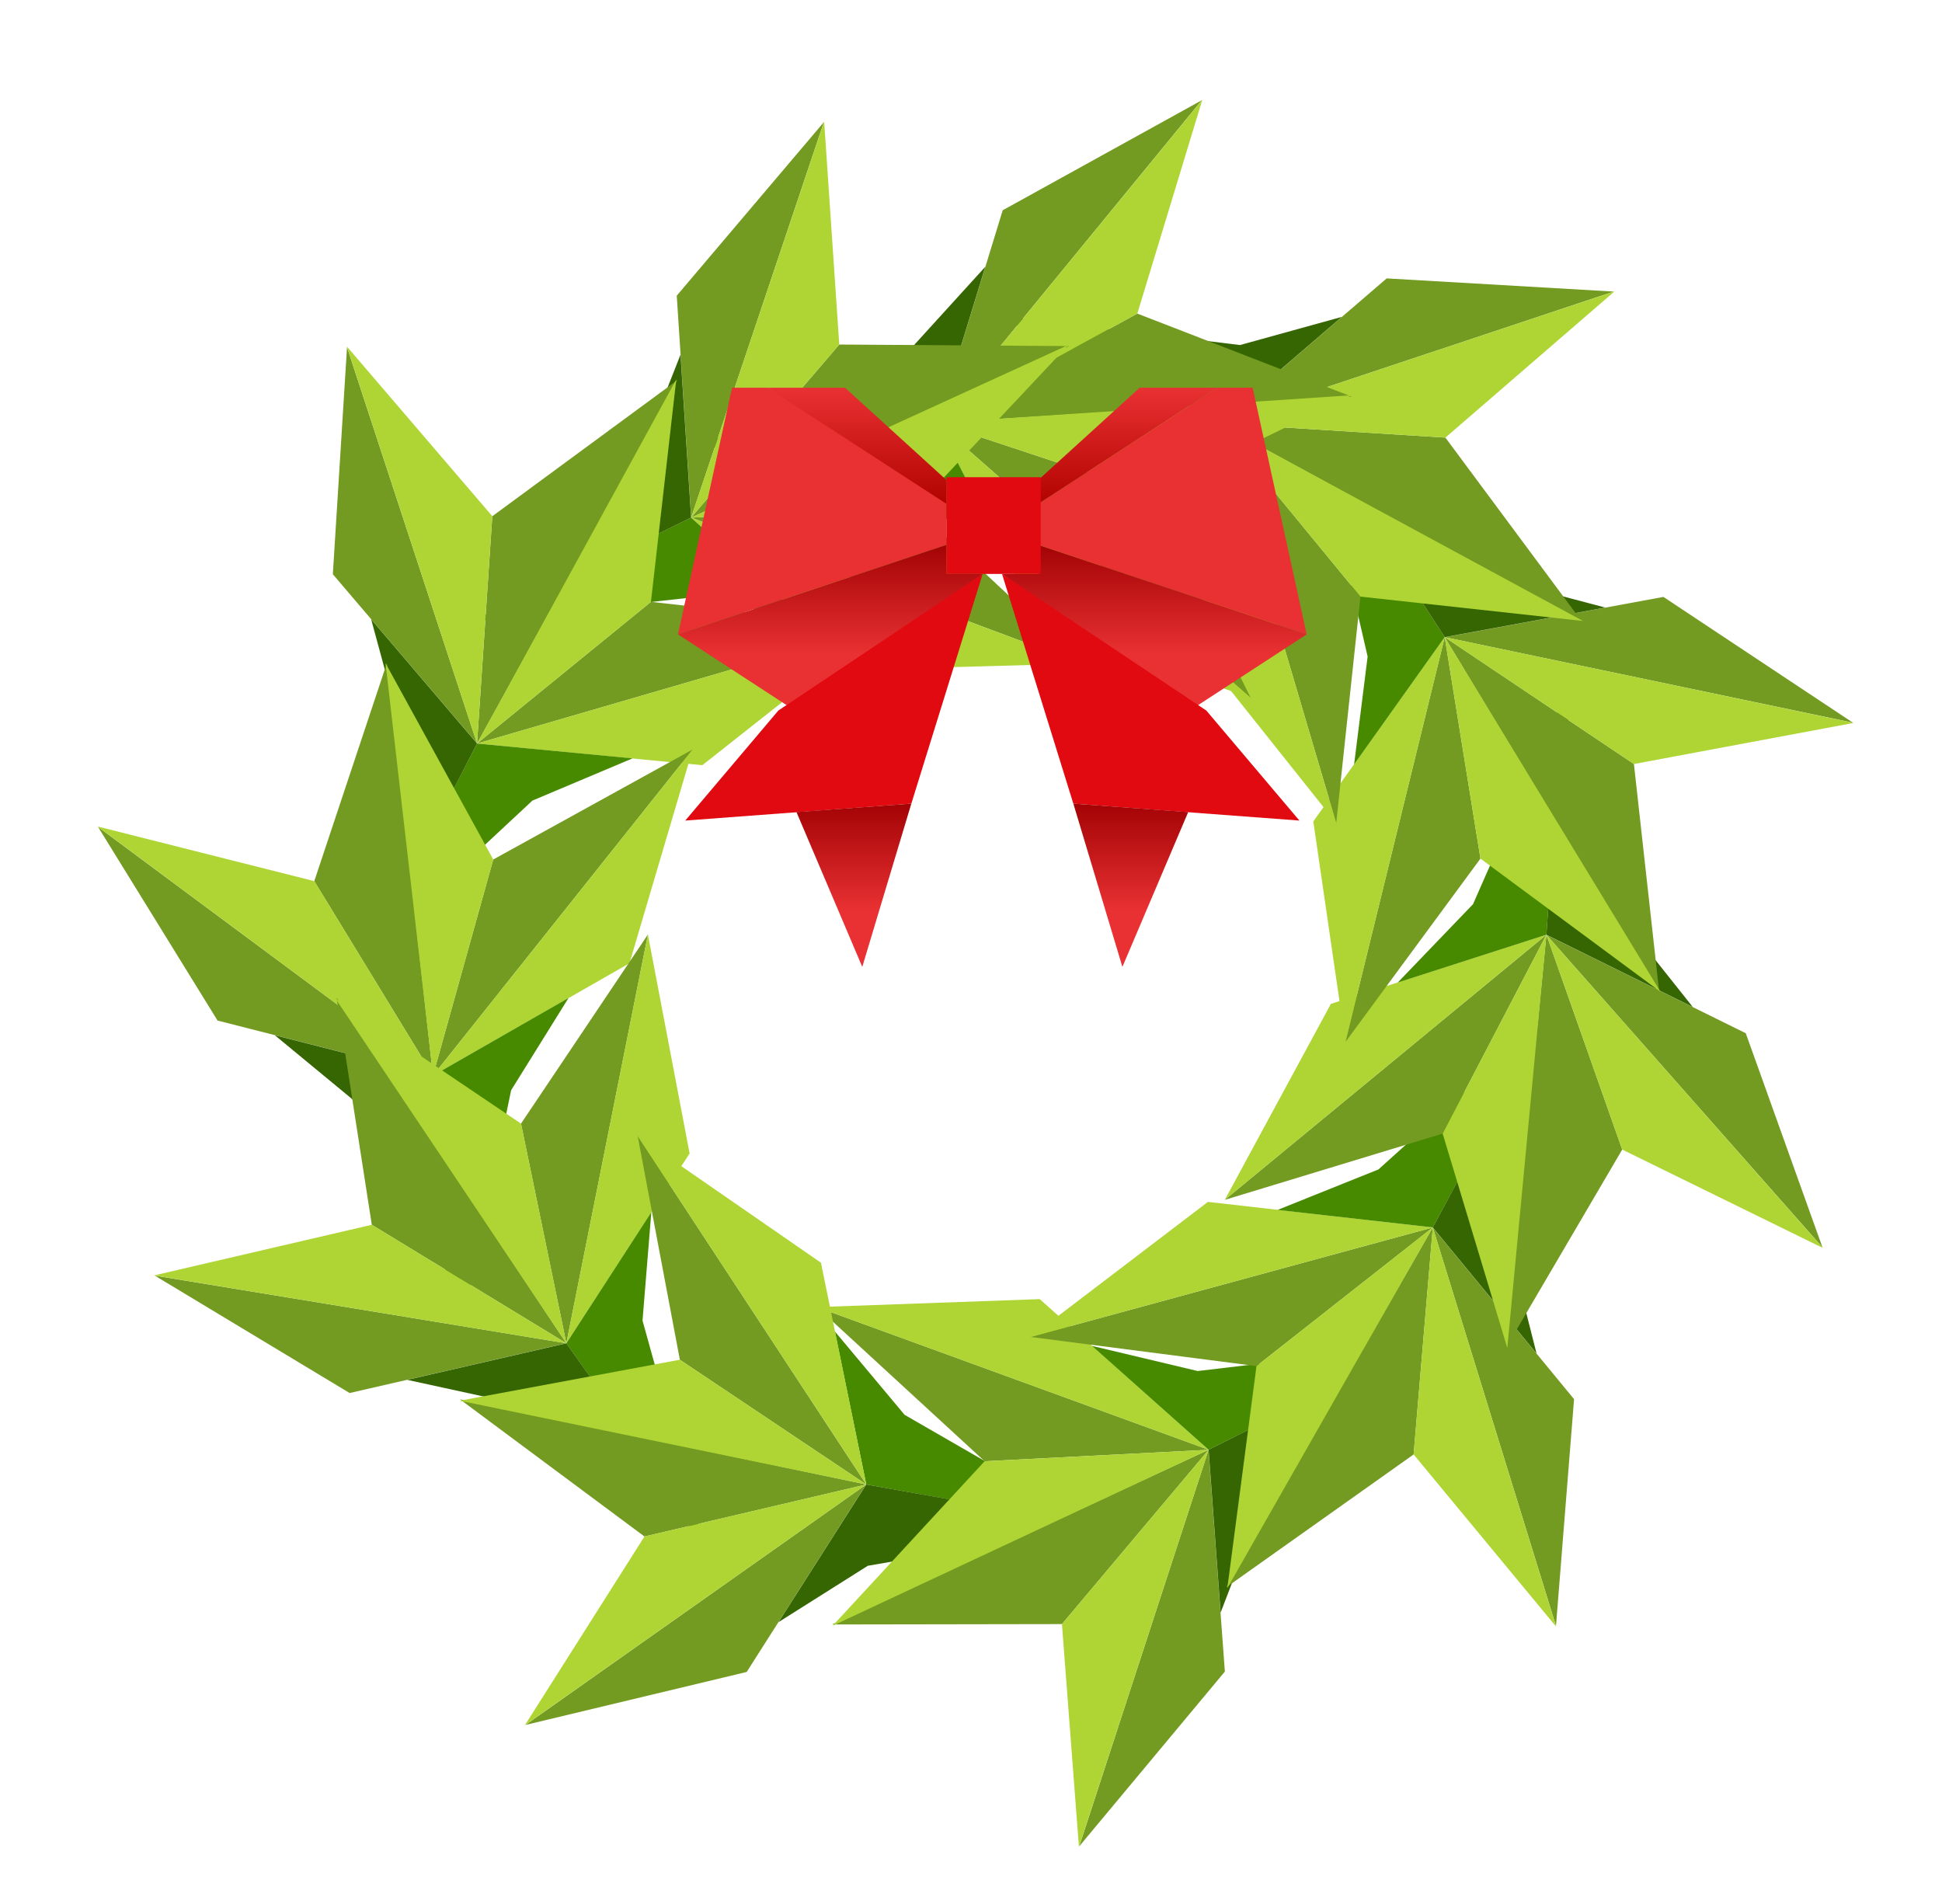 <svg width="556" height="545" viewBox="0 0 556 545" fill="none" xmlns="http://www.w3.org/2000/svg">
<path d="M247.956 425.031L150.457 493.837L213.777 478.67L247.956 425.031Z" fill="#739A21"/>
<path d="M258.985 405.054L239.031 381.191L248.013 424.994L314.304 436.939L258.985 405.054Z" fill="#478A00"/>
<path d="M248.466 448.269L222.895 464.405L248.012 424.994L314.414 436.866L248.466 448.269Z" fill="#356602"/>
<path d="M346.031 415.061L233.907 374.214L281.899 418.346L346.031 415.061Z" fill="#739A21"/>
<path d="M346.03 415.062L238.228 465.075L304.038 464.966L346.03 415.062Z" fill="#739A21"/>
<path d="M346.008 415.126L308.997 528.574L350.682 478.557L346.008 415.126Z" fill="#739A21"/>
<path d="M233.907 374.215L346.031 415.061L297.674 371.931L233.907 374.215Z" fill="#AED534"/>
<path d="M238.397 465.433L346.031 415.061L281.899 418.346L238.397 465.433Z" fill="#AED534"/>
<path d="M308.903 528.792L346.031 415.062L304.038 464.966L308.903 528.792Z" fill="#AED534"/>
<path d="M342.904 392.518L312.641 385.321L346.031 415.061L406.31 385L342.904 392.518Z" fill="#478A00"/>
<path d="M360.312 433.446L349.463 461.67L346.031 415.061L406.355 384.875L360.312 433.446Z" fill="#356602"/>
<path d="M410.213 351.406L295.074 382.762L359.737 391.102L410.213 351.406Z" fill="#739A21"/>
<path d="M410.213 351.407L351.043 454.468L404.723 416.397L410.213 351.407Z" fill="#739A21"/>
<path d="M410.231 351.472L445.484 465.478L450.658 400.573L410.231 351.472Z" fill="#739A21"/>
<path d="M295.074 382.762L410.212 351.405L345.83 344.093L295.074 382.762Z" fill="#AED534"/>
<path d="M351.387 454.663L410.212 351.406L359.736 391.103L351.387 454.663Z" fill="#AED534"/>
<path d="M445.533 465.711L410.213 351.407L404.722 416.397L445.533 465.711Z" fill="#AED534"/>
<path d="M394.648 334.801L365.78 346.39L410.213 351.405L442.088 292.066L394.648 334.801Z" fill="#478A00"/>
<path d="M432.486 358.177L439.916 387.487L410.213 351.405L442.053 291.937L432.486 358.177Z" fill="#356602"/>
<path d="M442.742 267.606L350.661 343.51L413.039 324.54L442.742 267.606Z" fill="#739A21"/>
<path d="M442.743 267.608L431.153 385.88L464.445 329.112L442.743 267.608Z" fill="#739A21"/>
<path d="M442.785 267.66L521.775 357.107L499.819 295.81L442.785 267.66Z" fill="#739A21"/>
<path d="M350.661 343.51L442.742 267.606L381.042 287.398L350.661 343.51Z" fill="#AED534"/>
<path d="M431.547 385.916L442.742 267.607L413.038 324.54L431.547 385.916Z" fill="#AED534"/>
<path d="M521.916 357.299L442.743 267.608L464.445 329.112L521.916 357.299Z" fill="#AED534"/>
<path d="M421.728 258.866L400.173 281.294L442.741 267.607L447.415 200.41L421.728 258.866Z" fill="#478A00"/>
<path d="M465.83 264.627L484.648 288.294L442.741 267.607L447.33 200.308L465.83 264.627Z" fill="#356602"/>
<path d="M413.624 182.413L385.2 298.31L423.857 245.808L413.624 182.413Z" fill="#739A21"/>
<path d="M413.626 182.414L475.053 284.145L467.796 218.737L413.626 182.414Z" fill="#739A21"/>
<path d="M413.691 182.429L530.488 206.897L476.239 170.892L413.691 182.429Z" fill="#739A21"/>
<path d="M385.2 298.31L413.625 182.413L376.003 235.169L385.2 298.31Z" fill="#AED534"/>
<path d="M475.391 283.938L413.625 182.412L423.857 245.808L475.391 283.938Z" fill="#AED534"/>
<path d="M530.716 206.967L413.626 182.413L467.796 218.736L530.716 206.967Z" fill="#AED534"/>
<path d="M391.555 187.97L387.687 218.836L413.624 182.413L377.193 125.756L391.555 187.97Z" fill="#478A00"/>
<path d="M430.349 166.219L459.584 173.938L413.624 182.413L377.063 125.724L430.349 166.219Z" fill="#356602"/>
<path d="M348.728 121.199L382.56 235.635L389.504 170.807L348.728 121.199Z" fill="#739A21"/>
<path d="M348.729 121.199L453.042 178.133L413.822 125.286L348.729 121.199Z" fill="#739A21"/>
<path d="M348.794 121.179L462.013 83.476L397.012 79.703L348.794 121.179Z" fill="#739A21"/>
<path d="M382.559 235.634L348.727 121.199L342.805 185.724L382.559 235.634Z" fill="#AED534"/>
<path d="M453.229 177.784L348.728 121.199L389.504 170.807L453.229 177.784Z" fill="#AED534"/>
<path d="M462.245 83.423L348.729 121.199L413.822 125.287L462.245 83.423Z" fill="#AED534"/>
<path d="M332.463 137.118L344.672 165.729L348.728 121.199L288.715 90.611L332.463 137.118Z" fill="#478A00"/>
<path d="M355.017 98.784L384.16 90.724L348.727 121.198L288.587 90.648L355.017 98.784Z" fill="#356602"/>
<path d="M268.384 121.055L358.057 199.788L329.34 141.255L268.384 121.055Z" fill="#739A21"/>
<path d="M268.385 121.054L386.987 113.548L325.619 89.78L268.385 121.054Z" fill="#739A21"/>
<path d="M268.429 121.003L344.068 28.705L287.08 60.196L268.429 121.003Z" fill="#739A21"/>
<path d="M358.057 199.788L268.384 121.055L297.804 178.788L358.057 199.788Z" fill="#AED534"/>
<path d="M386.959 113.153L268.384 121.055L329.34 141.255L386.959 113.153Z" fill="#AED534"/>
<path d="M344.236 28.536L268.385 121.054L325.619 89.78L344.236 28.536Z" fill="#AED534"/>
<path d="M263.122 143.197L288.713 160.881L268.384 121.055L201.306 127.205L263.122 143.197Z" fill="#478A00"/>
<path d="M261.744 98.742L282.091 76.375L268.384 121.055L201.218 127.305L261.744 98.742Z" fill="#356602"/>
<path d="M197.869 148.184L309.643 189.977L262.026 145.441L197.869 148.184Z" fill="#739A21"/>
<path d="M197.87 148.183L306.091 99.084L240.283 98.636L197.87 148.183Z" fill="#739A21"/>
<path d="M197.893 148.12L235.861 34.989L193.755 84.652L197.893 148.12Z" fill="#739A21"/>
<path d="M309.643 189.977L197.868 148.185L245.859 191.722L309.643 189.977Z" fill="#AED534"/>
<path d="M305.925 98.725L197.869 148.185L262.026 145.442L305.925 98.725Z" fill="#AED534"/>
<path d="M235.957 34.772L197.869 148.183L240.282 98.636L235.957 34.772Z" fill="#AED534"/>
<path d="M200.805 170.753L231.006 178.206L197.868 148.185L137.338 177.735L200.805 170.753Z" fill="#478A00"/>
<path d="M183.744 129.68L194.831 101.549L197.869 148.185L137.291 177.86L183.744 129.68Z" fill="#356602"/>
<path d="M136.581 212.868L251.163 179.536L186.367 172.309L136.581 212.868Z" fill="#739A21"/>
<path d="M136.581 212.866L193.97 108.803L140.953 147.792L136.581 212.866Z" fill="#739A21"/>
<path d="M136.562 212.802L99.353 99.419L95.296 164.403L136.562 212.802Z" fill="#739A21"/>
<path d="M251.164 179.536L136.581 212.868L201.08 219.072L251.164 179.536Z" fill="#AED534"/>
<path d="M193.622 108.614L136.581 212.868L186.367 172.308L193.622 108.614Z" fill="#AED534"/>
<path d="M99.301 99.187L136.581 212.867L140.953 147.792L99.301 99.187Z" fill="#AED534"/>
<path d="M152.429 229.203L181.093 217.119L136.581 212.869L105.731 272.747L152.429 229.203Z" fill="#478A00"/>
<path d="M114.195 206.481L106.262 177.303L136.581 212.868L105.769 272.875L114.195 206.481Z" fill="#356602"/>
<path d="M123.971 307.927L198.304 214.575L141.218 246.071L123.971 307.927Z" fill="#739A21"/>
<path d="M123.969 307.926L110.774 189.822L89.981 252.261L123.969 307.926Z" fill="#739A21"/>
<path d="M123.916 307.884L28.09 236.767L62.284 292.176L123.916 307.884Z" fill="#739A21"/>
<path d="M198.304 214.574L123.97 307.926L180.223 275.767L198.304 214.574Z" fill="#AED534"/>
<path d="M110.381 189.868L123.971 307.927L141.218 246.071L110.381 189.868Z" fill="#AED534"/>
<path d="M27.914 236.608L123.97 307.926L89.982 252.261L27.914 236.608Z" fill="#AED534"/>
<path d="M146.34 312.119L162.774 285.708L123.971 307.927L133.337 374.632L146.34 312.119Z" fill="#478A00"/>
<path d="M102.002 315.632L78.684 296.382L123.97 307.927L133.441 374.715L102.002 315.632Z" fill="#356602"/>
<path d="M162.148 384.575L185.497 267.549L149.164 321.685L162.148 384.575Z" fill="#739A21"/>
<path d="M162.148 384.574L96.347 285.615L106.447 350.645L162.148 384.574Z" fill="#739A21"/>
<path d="M162.081 384.562L44.33 365.206L100.096 398.813L162.081 384.562Z" fill="#739A21"/>
<path d="M185.497 267.549L162.148 384.575L197.436 330.23L185.497 267.549Z" fill="#AED534"/>
<path d="M96.018 285.836L162.148 384.574L149.164 321.685L96.018 285.836Z" fill="#AED534"/>
<path d="M44.1 365.145L162.148 384.574L106.447 350.645L44.1 365.145Z" fill="#AED534"/>
<path d="M183.956 378.061L186.475 347.056L162.149 384.575L201.015 439.59L183.956 378.061Z" fill="#478A00"/>
<path d="M146.146 401.482L116.602 395.044L162.15 384.575L201.145 439.617L146.146 401.482Z" fill="#356602"/>
<path d="M248.012 424.994L182.561 325.213L194.643 389.282L248.012 424.994Z" fill="#739A21"/>
<path d="M182.562 325.212L248.013 424.993L235.04 361.509L182.562 325.212Z" fill="#AED534"/>
<path d="M248.012 424.994L131.699 400.625L184.514 439.887L248.012 424.994Z" fill="#739A21"/>
<path d="M131.62 401.013L248.013 424.993L194.643 389.281L131.62 401.013Z" fill="#AED534"/>
<path d="M150.249 493.956L248.01 424.994L184.512 439.887L150.249 493.956Z" fill="#AED534"/>
<path d="M219.725 111.005H209.585L194.111 181.618L270.955 156.003V140.004L219.725 111.005Z" fill="#E93133"/>
<path d="M348.491 111.005H358.632L374.105 181.618L297.261 156.003V144.234L348.491 111.005Z" fill="#E93133"/>
<path d="M270.955 164.311V156.004L194.111 181.618L228.116 203.771L281.339 164.311H270.955Z" fill="url(#paint0_linear_185_396)"/>
<path d="M297.261 164.311V156.004L374.105 181.618L340.1 203.771L286.877 164.311H297.261Z" fill="url(#paint1_linear_185_396)"/>
<path d="M241.925 111.005H219.725L270.955 144.234V137.418L241.925 111.005Z" fill="url(#paint2_linear_185_396)"/>
<path d="M326.291 111.005H348.491L297.262 144.234V137.418L326.291 111.005Z" fill="url(#paint3_linear_185_396)"/>
<path d="M281.339 164.311L222.841 203.425L196.188 234.924L260.917 230.078L281.339 164.311Z" fill="#E10A11"/>
<path d="M286.877 164.311L345.375 203.425L372.028 234.924L307.299 230.078L286.877 164.311Z" fill="#E10A11"/>
<path d="M260.916 230.078L228.033 232.501L246.87 276.808L260.916 230.078Z" fill="url(#paint4_linear_185_396)"/>
<path d="M307.3 230.078L340.183 232.501L321.346 276.808L307.3 230.078Z" fill="url(#paint5_linear_185_396)"/>
<path d="M297.954 136.619H270.954V164.311H297.954V136.619Z" fill="#E10A11"/>
<defs>
<linearGradient id="paint0_linear_185_396" x1="237.725" y1="156.004" x2="237.725" y2="203.771" gradientUnits="userSpaceOnUse">
<stop stop-color="#A30305"/>
<stop offset="0.656" stop-color="#E93133"/>
</linearGradient>
<linearGradient id="paint1_linear_185_396" x1="330.491" y1="156.004" x2="330.491" y2="203.771" gradientUnits="userSpaceOnUse">
<stop stop-color="#A30305"/>
<stop offset="0.656" stop-color="#E93133"/>
</linearGradient>
<linearGradient id="paint2_linear_185_396" x1="245.34" y1="111.005" x2="245.34" y2="144.234" gradientUnits="userSpaceOnUse">
<stop stop-color="#E93133"/>
<stop offset="1" stop-color="#B20300"/>
</linearGradient>
<linearGradient id="paint3_linear_185_396" x1="322.876" y1="111.005" x2="322.876" y2="144.234" gradientUnits="userSpaceOnUse">
<stop stop-color="#E93133"/>
<stop offset="1" stop-color="#B20300"/>
</linearGradient>
<linearGradient id="paint4_linear_185_396" x1="244.474" y1="230.078" x2="244.474" y2="276.808" gradientUnits="userSpaceOnUse">
<stop stop-color="#A30305"/>
<stop offset="0.656" stop-color="#E93133"/>
</linearGradient>
<linearGradient id="paint5_linear_185_396" x1="323.742" y1="230.078" x2="323.742" y2="276.808" gradientUnits="userSpaceOnUse">
<stop stop-color="#A30305"/>
<stop offset="0.656" stop-color="#E93133"/>
</linearGradient>
</defs>
</svg>
